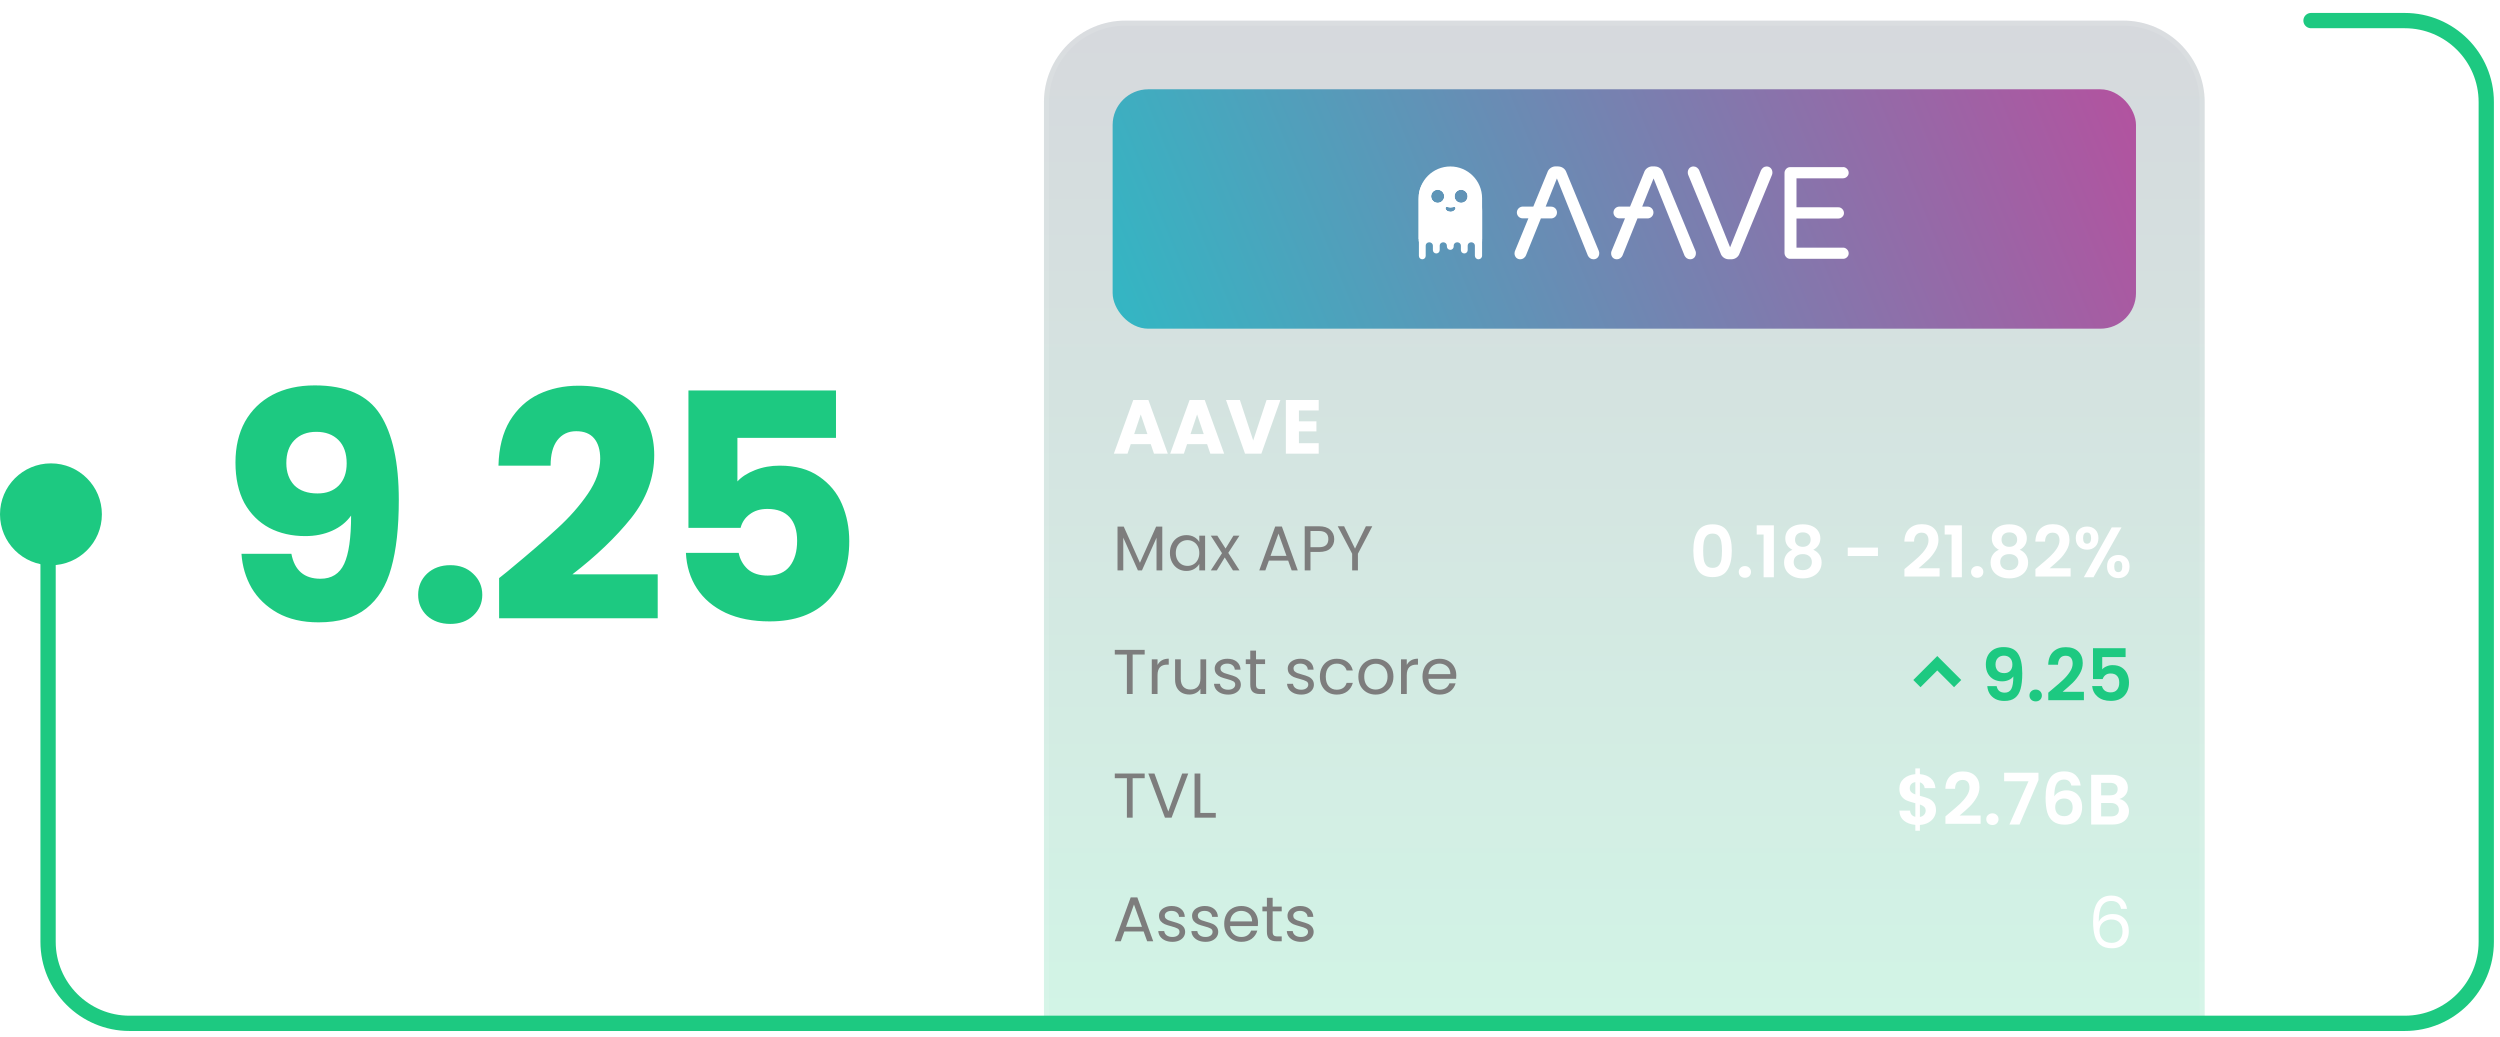 <svg width="364" height="151" viewBox="0 0 364 151" fill="none" xmlns="http://www.w3.org/2000/svg">
<g clip-path="url(#clip0_13043_16350)">
<g clip-path="url(#clip1_13043_16350)">
<path d="M152 14.867C152 8.313 157.313 3 163.867 3H309.133C315.687 3 321 8.313 321 14.867V149H152V14.867Z" fill="url(#paint0_linear_13043_16350)" fill-opacity="0.2"/>
<rect x="162" y="13" width="149" height="34.858" rx="5.192" fill="url(#paint1_linear_13043_16350)"/>
<path fill-rule="evenodd" clip-rule="evenodd" d="M215.791 28.857C215.791 26.305 213.725 24.238 211.173 24.238C208.621 24.238 206.554 26.305 206.554 28.857V34.818H215.791V28.857ZM208.364 28.581C208.364 28.047 208.792 27.619 209.325 27.619C209.859 27.619 210.287 28.047 210.287 28.581C210.287 29.114 209.859 29.543 209.325 29.543C208.792 29.543 208.364 29.114 208.364 28.581ZM211.773 28.581C211.773 28.047 212.201 27.619 212.735 27.619C213.268 27.619 213.696 28.047 213.696 28.581C213.696 29.114 213.268 29.543 212.735 29.543C212.201 29.543 211.773 29.114 211.773 28.581ZM211.944 30.304C211.944 30.533 211.63 30.847 211.201 30.847C210.773 30.847 210.535 30.628 210.468 30.409C210.439 30.333 210.43 30.123 210.62 30.123C210.709 30.123 210.788 30.138 210.872 30.154C210.967 30.171 211.069 30.19 211.201 30.19C211.331 30.19 211.448 30.171 211.55 30.154C211.65 30.137 211.735 30.123 211.801 30.133C211.887 30.142 211.944 30.219 211.944 30.304Z" fill="white"/>
<path fill-rule="evenodd" clip-rule="evenodd" d="M215.791 30.457C215.791 26.448 213.725 24.858 211.173 24.858C208.62 24.858 206.554 26.334 206.554 28.772V35.161H215.791V30.457ZM208.363 28.581C208.363 28.048 208.792 27.619 209.325 27.619C209.858 27.619 210.287 28.048 210.287 28.581C210.287 29.114 209.858 29.543 209.325 29.543C208.792 29.543 208.363 29.114 208.363 28.581ZM211.773 28.581C211.773 28.048 212.201 27.619 212.734 27.619C213.268 27.619 213.696 28.048 213.696 28.581C213.696 29.114 213.268 29.543 212.734 29.543C212.201 29.543 211.773 29.114 211.773 28.581ZM211.944 30.305C211.944 30.533 211.63 30.848 211.201 30.848C210.772 30.848 210.534 30.629 210.468 30.41C210.439 30.333 210.43 30.124 210.62 30.124C210.709 30.124 210.788 30.138 210.871 30.154C210.967 30.172 211.069 30.191 211.201 30.191C211.331 30.191 211.448 30.171 211.55 30.154C211.65 30.138 211.735 30.124 211.801 30.133C211.887 30.143 211.944 30.219 211.944 30.305Z" fill="white"/>
<path fill-rule="evenodd" clip-rule="evenodd" d="M215.791 30.705C215.791 26.838 213.724 25.305 211.172 25.305C208.62 25.305 206.553 26.734 206.592 29.086V37.256C206.592 37.533 206.811 37.752 207.087 37.752C207.363 37.752 207.582 37.533 207.582 37.256V35.761V35.752C207.582 35.485 207.82 35.276 208.106 35.276H208.115C208.401 35.285 208.629 35.495 208.629 35.761V36.409C208.629 36.685 208.849 36.904 209.125 36.904C209.401 36.904 209.62 36.685 209.62 36.409V35.752C209.62 35.485 209.858 35.276 210.144 35.276H210.153C210.439 35.285 210.667 35.495 210.667 35.761V35.885C210.667 36.161 210.886 36.38 211.163 36.38C211.439 36.38 211.658 36.161 211.658 35.885V35.752C211.658 35.485 211.896 35.276 212.182 35.276H212.191C212.477 35.285 212.705 35.495 212.705 35.761V36.409C212.705 36.685 212.924 36.904 213.2 36.904C213.477 36.904 213.696 36.685 213.696 36.409V35.752C213.696 35.485 213.934 35.276 214.219 35.276H214.229C214.515 35.285 214.743 35.495 214.743 35.761V37.228C214.743 37.514 214.972 37.752 215.267 37.752C215.553 37.752 215.791 37.523 215.791 37.228V30.705ZM208.363 28.581C208.363 28.048 208.791 27.619 209.325 27.619C209.858 27.619 210.286 28.048 210.286 28.581C210.286 29.114 209.858 29.543 209.325 29.543C208.791 29.543 208.363 29.114 208.363 28.581ZM211.772 28.581C211.772 28.048 212.201 27.619 212.734 27.619C213.267 27.619 213.696 28.048 213.696 28.581C213.696 29.114 213.267 29.543 212.734 29.543C212.201 29.543 211.772 29.114 211.772 28.581ZM211.943 30.305C211.943 30.533 211.629 30.848 211.2 30.848C210.772 30.848 210.534 30.628 210.467 30.41C210.439 30.333 210.429 30.124 210.62 30.124C210.709 30.124 210.787 30.138 210.871 30.154C210.966 30.172 211.069 30.191 211.2 30.191C211.33 30.191 211.448 30.171 211.549 30.154C211.649 30.138 211.734 30.124 211.8 30.133C211.886 30.143 211.943 30.219 211.943 30.305Z" fill="white"/>
<path opacity="0.256" fill-rule="evenodd" clip-rule="evenodd" d="M207.048 29.923C207.181 29.923 207.296 30.037 207.296 30.171V31.285C207.296 31.418 207.181 31.532 207.048 31.532C206.915 31.532 206.801 31.418 206.801 31.285V30.171C206.801 30.037 206.905 29.923 207.048 29.923Z" fill="white"/>
<path opacity="0.256" fill-rule="evenodd" clip-rule="evenodd" d="M215.477 31.534C215.61 31.534 215.724 31.648 215.724 31.781V33.867C215.724 34 215.61 34.114 215.477 34.114C215.343 34.114 215.229 34 215.229 33.867V31.781C215.229 31.648 215.343 31.534 215.477 31.534Z" fill="white"/>
<path opacity="0.256" fill-rule="evenodd" clip-rule="evenodd" d="M215.477 30.457C215.61 30.457 215.724 30.571 215.724 30.704V30.933C215.724 31.066 215.61 31.18 215.477 31.18C215.343 31.18 215.229 31.066 215.229 30.933V30.704C215.229 30.561 215.343 30.457 215.477 30.457Z" fill="white"/>
<path fill-rule="evenodd" clip-rule="evenodd" d="M240.979 24.238C241.493 24.248 241.941 24.572 242.122 25.038L242.15 25.115L246.864 36.542C246.902 36.628 246.921 36.714 246.921 36.799V36.866C246.931 37.094 246.855 37.323 246.693 37.504C246.531 37.675 246.302 37.761 246.064 37.752C245.893 37.752 245.722 37.694 245.579 37.59C245.455 37.494 245.36 37.38 245.283 37.247L245.245 37.161L240.76 25.981L239.103 30.086H239.903C240.341 30.086 240.703 30.428 240.741 30.866V30.933V30.952C240.741 31.39 240.398 31.752 239.97 31.8H239.903H238.417L236.256 37.161C236.189 37.333 236.065 37.475 235.922 37.59C235.78 37.694 235.608 37.752 235.437 37.752C235.199 37.761 234.97 37.675 234.808 37.504C234.656 37.333 234.57 37.104 234.58 36.866C234.58 36.78 234.589 36.704 234.618 36.618L234.646 36.542L236.599 31.79H235.761C235.323 31.79 234.961 31.447 234.923 31.009V30.933C234.923 30.495 235.265 30.133 235.694 30.086H235.761H237.332L239.379 25.105C239.532 24.619 239.97 24.277 240.474 24.229H240.56H240.979V24.238ZM226.895 24.238C227.409 24.248 227.866 24.562 228.047 25.038L228.076 25.115L232.789 36.542C232.818 36.618 232.837 36.704 232.847 36.78V36.942C232.837 37.152 232.761 37.342 232.618 37.504C232.456 37.675 232.228 37.761 231.989 37.752C231.818 37.752 231.647 37.694 231.504 37.59C231.38 37.494 231.285 37.38 231.209 37.247L231.171 37.161L226.685 25.981L225.047 30.086H225.847C226.295 30.086 226.657 30.428 226.695 30.866V30.933V30.952C226.695 31.4 226.352 31.762 225.914 31.8H225.847H224.352L222.19 37.161C222.124 37.333 222 37.475 221.857 37.59C221.714 37.694 221.543 37.752 221.371 37.752C221.133 37.761 220.905 37.675 220.743 37.504C220.591 37.333 220.505 37.104 220.514 36.866C220.514 36.78 220.524 36.704 220.552 36.618L220.581 36.542L222.533 31.79H221.695C221.257 31.79 220.895 31.447 220.857 31.009V30.933C220.857 30.495 221.2 30.133 221.629 30.086H221.695H223.247L225.295 25.105C225.447 24.619 225.885 24.277 226.39 24.229H226.476H226.895V24.238ZM246.598 24.238C246.769 24.238 246.94 24.296 247.083 24.4C247.226 24.515 247.35 24.657 247.417 24.829L251.902 36.009L256.387 24.829C256.463 24.657 256.578 24.515 256.72 24.4C256.863 24.296 257.035 24.238 257.206 24.238C257.435 24.229 257.663 24.315 257.825 24.486C257.987 24.657 258.063 24.886 258.063 25.124C258.063 25.238 258.044 25.343 258.006 25.448L253.292 36.875C253.13 37.39 252.654 37.742 252.111 37.752H251.692C251.15 37.742 250.673 37.39 250.512 36.875L245.798 25.448C245.76 25.343 245.741 25.238 245.741 25.124C245.731 24.886 245.817 24.667 245.969 24.486C246.141 24.315 246.369 24.22 246.598 24.238ZM268.338 24.324C268.557 24.315 268.767 24.41 268.919 24.572C269.081 24.724 269.167 24.934 269.167 25.153C269.176 25.372 269.081 25.572 268.919 25.724C268.767 25.877 268.557 25.962 268.338 25.962H261.568V30.181H267.653C267.872 30.171 268.081 30.267 268.234 30.428C268.386 30.581 268.481 30.79 268.481 31.009C268.491 31.228 268.396 31.428 268.234 31.581C268.081 31.733 267.872 31.819 267.653 31.819H261.568V36.056H268.338C268.557 36.047 268.767 36.142 268.919 36.304C269.081 36.456 269.167 36.666 269.167 36.885C269.176 37.104 269.081 37.304 268.919 37.456C268.767 37.609 268.557 37.694 268.338 37.685H260.682C260.453 37.704 260.225 37.609 260.073 37.437C259.911 37.275 259.825 37.056 259.825 36.828V25.21C259.815 24.972 259.911 24.753 260.073 24.581C260.234 24.41 260.453 24.324 260.682 24.334H268.338V24.324Z" fill="white"/>
<path d="M167.551 64.67H164.637L164.169 66.05H162.178L165.004 58.24H167.206L170.032 66.05H168.019L167.551 64.67ZM167.062 63.202L166.094 60.343L165.137 63.202H167.062ZM175.754 64.67H172.839L172.372 66.05H170.38L173.206 58.24H175.409L178.235 66.05H176.221L175.754 64.67ZM175.264 63.202L174.296 60.343L173.34 63.202H175.264ZM186.426 58.24L183.656 66.05H181.275L178.505 58.24H180.53L182.465 64.136L184.412 58.24H186.426ZM189.123 59.764V61.344H191.671V62.812H189.123V64.525H192.005V66.05H187.221V58.24H192.005V59.764H189.123Z" fill="white"/>
<path d="M169.229 76.669V83.05H168.39V78.292L166.269 83.05H165.679L163.549 78.282V83.05H162.71V76.669H163.614L165.974 81.943L168.335 76.669H169.229ZM170.339 80.505C170.339 79.988 170.443 79.537 170.652 79.149C170.861 78.756 171.147 78.451 171.51 78.236C171.878 78.021 172.287 77.914 172.736 77.914C173.179 77.914 173.563 78.009 173.889 78.2C174.214 78.39 174.457 78.63 174.617 78.919V77.997H175.465V83.05H174.617V82.109C174.451 82.404 174.202 82.65 173.87 82.847C173.544 83.037 173.163 83.132 172.727 83.132C172.278 83.132 171.872 83.022 171.51 82.801C171.147 82.579 170.861 82.269 170.652 81.869C170.443 81.47 170.339 81.015 170.339 80.505ZM174.617 80.514C174.617 80.133 174.54 79.801 174.386 79.518C174.233 79.235 174.024 79.02 173.759 78.873C173.501 78.719 173.215 78.642 172.902 78.642C172.588 78.642 172.303 78.716 172.044 78.863C171.786 79.011 171.58 79.226 171.427 79.509C171.273 79.792 171.196 80.124 171.196 80.505C171.196 80.892 171.273 81.23 171.427 81.519C171.58 81.802 171.786 82.02 172.044 82.174C172.303 82.321 172.588 82.395 172.902 82.395C173.215 82.395 173.501 82.321 173.759 82.174C174.024 82.02 174.233 81.802 174.386 81.519C174.54 81.23 174.617 80.895 174.617 80.514ZM179.52 83.05L178.322 81.168L177.169 83.05H176.293L177.925 80.541L176.293 77.997H177.243L178.442 79.868L179.585 77.997H180.461L178.838 80.495L180.47 83.05H179.52ZM187.553 81.62H184.75L184.233 83.05H183.348L185.672 76.66H186.64L188.954 83.05H188.069L187.553 81.62ZM187.313 80.938L186.151 77.692L184.989 80.938H187.313ZM194.264 78.504C194.264 79.038 194.079 79.484 193.711 79.841C193.348 80.191 192.792 80.366 192.042 80.366H190.806V83.05H189.967V76.623H192.042C192.767 76.623 193.317 76.798 193.692 77.148C194.073 77.499 194.264 77.951 194.264 78.504ZM192.042 79.675C192.509 79.675 192.853 79.573 193.074 79.371C193.296 79.168 193.406 78.879 193.406 78.504C193.406 77.711 192.951 77.314 192.042 77.314H190.806V79.675H192.042ZM199.806 76.623L197.713 80.624V83.05H196.874V80.624L194.772 76.623H195.703L197.289 79.878L198.875 76.623H199.806Z" fill="#7D7D7D"/>
<path d="M246.55 80.17C246.55 78.974 246.764 78.037 247.193 77.359C247.629 76.681 248.348 76.342 249.351 76.342C250.353 76.342 251.069 76.681 251.498 77.359C251.934 78.037 252.151 78.974 252.151 80.17C252.151 81.373 251.934 82.317 251.498 83.002C251.069 83.686 250.353 84.029 249.351 84.029C248.348 84.029 247.629 83.686 247.193 83.002C246.764 82.317 246.55 81.373 246.55 80.17ZM250.72 80.17C250.72 79.658 250.685 79.229 250.616 78.884C250.554 78.531 250.422 78.244 250.222 78.023C250.028 77.801 249.738 77.691 249.351 77.691C248.963 77.691 248.669 77.801 248.469 78.023C248.275 78.244 248.144 78.531 248.075 78.884C248.012 79.229 247.981 79.658 247.981 80.17C247.981 80.695 248.012 81.138 248.075 81.498C248.137 81.85 248.268 82.137 248.469 82.359C248.669 82.573 248.963 82.68 249.351 82.68C249.738 82.68 250.032 82.573 250.232 82.359C250.433 82.137 250.564 81.85 250.627 81.498C250.689 81.138 250.72 80.695 250.72 80.17ZM254.065 84.122C253.802 84.122 253.584 84.043 253.412 83.884C253.246 83.718 253.163 83.514 253.163 83.272C253.163 83.029 253.246 82.829 253.412 82.67C253.584 82.504 253.802 82.421 254.065 82.421C254.321 82.421 254.532 82.504 254.698 82.67C254.864 82.829 254.947 83.029 254.947 83.272C254.947 83.514 254.864 83.718 254.698 83.884C254.532 84.043 254.321 84.122 254.065 84.122ZM255.774 77.826V76.487H258.274V84.05H256.78V77.826H255.774ZM260.974 80.046C260.283 79.686 259.937 79.129 259.937 78.375C259.937 78.002 260.031 77.663 260.217 77.359C260.411 77.048 260.698 76.802 261.078 76.622C261.465 76.436 261.936 76.342 262.489 76.342C263.042 76.342 263.509 76.436 263.889 76.622C264.277 76.802 264.564 77.048 264.75 77.359C264.944 77.663 265.041 78.002 265.041 78.375C265.041 78.756 264.947 79.091 264.761 79.382C264.574 79.665 264.325 79.886 264.014 80.046C264.394 80.211 264.692 80.454 264.906 80.772C265.12 81.09 265.228 81.467 265.228 81.902C265.228 82.373 265.107 82.784 264.864 83.137C264.629 83.483 264.304 83.749 263.889 83.936C263.474 84.122 263.008 84.216 262.489 84.216C261.97 84.216 261.504 84.122 261.089 83.936C260.681 83.749 260.356 83.483 260.113 83.137C259.878 82.784 259.761 82.373 259.761 81.902C259.761 81.467 259.868 81.09 260.082 80.772C260.297 80.447 260.594 80.204 260.974 80.046ZM263.63 78.583C263.63 78.244 263.526 77.981 263.319 77.794C263.118 77.608 262.842 77.514 262.489 77.514C262.143 77.514 261.867 77.608 261.659 77.794C261.459 77.981 261.358 78.247 261.358 78.593C261.358 78.904 261.462 79.153 261.669 79.34C261.884 79.527 262.157 79.62 262.489 79.62C262.821 79.62 263.094 79.527 263.308 79.34C263.523 79.146 263.63 78.894 263.63 78.583ZM262.489 80.678C262.095 80.678 261.773 80.778 261.524 80.979C261.282 81.18 261.161 81.467 261.161 81.84C261.161 82.186 261.279 82.469 261.514 82.691C261.756 82.905 262.081 83.012 262.489 83.012C262.897 83.012 263.219 82.902 263.454 82.68C263.689 82.459 263.806 82.179 263.806 81.84C263.806 81.474 263.685 81.19 263.443 80.989C263.201 80.782 262.883 80.678 262.489 80.678ZM273.431 79.734V80.958H269.033V79.734H273.431ZM277.822 82.411C278.486 81.857 279.015 81.397 279.409 81.031C279.804 80.657 280.132 80.27 280.395 79.869C280.658 79.468 280.789 79.074 280.789 78.686C280.789 78.334 280.706 78.057 280.54 77.857C280.374 77.656 280.118 77.556 279.772 77.556C279.427 77.556 279.16 77.673 278.974 77.909C278.787 78.137 278.69 78.451 278.683 78.853H277.273C277.3 78.023 277.546 77.393 278.009 76.965C278.479 76.536 279.074 76.321 279.793 76.321C280.582 76.321 281.187 76.532 281.609 76.954C282.03 77.369 282.241 77.919 282.241 78.604C282.241 79.143 282.096 79.658 281.806 80.149C281.515 80.64 281.183 81.069 280.81 81.436C280.436 81.795 279.949 82.231 279.347 82.743H282.407V83.946H277.283V82.867L277.822 82.411ZM283.146 77.826V76.487H285.646V84.05H284.152V77.826H283.146ZM287.89 84.122C287.627 84.122 287.409 84.043 287.236 83.884C287.07 83.718 286.987 83.514 286.987 83.272C286.987 83.029 287.07 82.829 287.236 82.67C287.409 82.504 287.627 82.421 287.89 82.421C288.146 82.421 288.357 82.504 288.523 82.67C288.689 82.829 288.772 83.029 288.772 83.272C288.772 83.514 288.689 83.718 288.523 83.884C288.357 84.043 288.146 84.122 287.89 84.122ZM291.041 80.046C290.349 79.686 290.004 79.129 290.004 78.375C290.004 78.002 290.097 77.663 290.284 77.359C290.477 77.048 290.764 76.802 291.145 76.622C291.532 76.436 292.002 76.342 292.555 76.342C293.109 76.342 293.575 76.436 293.956 76.622C294.343 76.802 294.63 77.048 294.817 77.359C295.01 77.663 295.107 78.002 295.107 78.375C295.107 78.756 295.014 79.091 294.827 79.382C294.64 79.665 294.392 79.886 294.08 80.046C294.461 80.211 294.758 80.454 294.972 80.772C295.187 81.09 295.294 81.467 295.294 81.902C295.294 82.373 295.173 82.784 294.931 83.137C294.696 83.483 294.371 83.749 293.956 83.936C293.541 84.122 293.074 84.216 292.555 84.216C292.037 84.216 291.57 84.122 291.155 83.936C290.747 83.749 290.422 83.483 290.18 83.137C289.945 82.784 289.827 82.373 289.827 81.902C289.827 81.467 289.934 81.09 290.149 80.772C290.363 80.447 290.661 80.204 291.041 80.046ZM293.697 78.583C293.697 78.244 293.593 77.981 293.385 77.794C293.185 77.608 292.908 77.514 292.555 77.514C292.21 77.514 291.933 77.608 291.726 77.794C291.525 77.981 291.425 78.247 291.425 78.593C291.425 78.904 291.528 79.153 291.736 79.34C291.95 79.527 292.223 79.62 292.555 79.62C292.887 79.62 293.161 79.527 293.375 79.34C293.589 79.146 293.697 78.894 293.697 78.583ZM292.555 80.678C292.161 80.678 291.84 80.778 291.591 80.979C291.349 81.18 291.228 81.467 291.228 81.84C291.228 82.186 291.345 82.469 291.58 82.691C291.822 82.905 292.147 83.012 292.555 83.012C292.963 83.012 293.285 82.902 293.52 82.68C293.755 82.459 293.873 82.179 293.873 81.84C293.873 81.474 293.752 81.19 293.51 80.989C293.268 80.782 292.95 80.678 292.555 80.678ZM296.897 82.411C297.561 81.857 298.09 81.397 298.485 81.031C298.879 80.657 299.207 80.27 299.47 79.869C299.733 79.468 299.864 79.074 299.864 78.686C299.864 78.334 299.781 78.057 299.615 77.857C299.449 77.656 299.193 77.556 298.848 77.556C298.502 77.556 298.236 77.673 298.049 77.909C297.862 78.137 297.765 78.451 297.758 78.853H296.348C296.375 78.023 296.621 77.393 297.084 76.965C297.554 76.536 298.149 76.321 298.868 76.321C299.657 76.321 300.262 76.532 300.684 76.954C301.106 77.369 301.317 77.919 301.317 78.604C301.317 79.143 301.171 79.658 300.881 80.149C300.59 80.64 300.258 81.069 299.885 81.436C299.512 81.795 299.024 82.231 298.422 82.743H301.483V83.946H296.358V82.867L296.897 82.411ZM302.232 78.344C302.232 77.819 302.384 77.407 302.688 77.11C302.999 76.812 303.397 76.664 303.881 76.664C304.365 76.664 304.759 76.812 305.064 77.11C305.375 77.407 305.53 77.819 305.53 78.344C305.53 78.877 305.375 79.292 305.064 79.589C304.759 79.886 304.365 80.035 303.881 80.035C303.397 80.035 302.999 79.886 302.688 79.589C302.384 79.292 302.232 78.877 302.232 78.344ZM308.891 76.788L304.815 84.05H303.404L307.47 76.788H308.891ZM303.871 77.535C303.49 77.535 303.3 77.805 303.3 78.344C303.3 78.891 303.49 79.164 303.871 79.164C304.057 79.164 304.203 79.098 304.306 78.967C304.41 78.828 304.462 78.621 304.462 78.344C304.462 77.805 304.265 77.535 303.871 77.535ZM306.786 82.483C306.786 81.951 306.938 81.539 307.242 81.249C307.553 80.951 307.951 80.803 308.435 80.803C308.919 80.803 309.31 80.951 309.607 81.249C309.911 81.539 310.064 81.951 310.064 82.483C310.064 83.016 309.911 83.431 309.607 83.728C309.31 84.025 308.919 84.174 308.435 84.174C307.944 84.174 307.546 84.025 307.242 83.728C306.938 83.431 306.786 83.016 306.786 82.483ZM308.425 81.674C308.03 81.674 307.833 81.944 307.833 82.483C307.833 83.029 308.03 83.303 308.425 83.303C308.812 83.303 309.005 83.029 309.005 82.483C309.005 81.944 308.812 81.674 308.425 81.674Z" fill="white"/>
<path d="M166.666 94.623V95.305H164.914V101.05H164.075V95.305H162.314V94.623H166.666ZM168.538 96.817C168.685 96.528 168.894 96.304 169.165 96.144C169.441 95.984 169.776 95.904 170.17 95.904V96.771H169.948C169.008 96.771 168.538 97.281 168.538 98.302V101.05H167.699V95.997H168.538V96.817ZM175.62 95.997V101.05H174.781V100.303C174.621 100.561 174.396 100.764 174.107 100.911C173.825 101.053 173.511 101.123 173.167 101.123C172.773 101.123 172.42 101.043 172.107 100.884C171.793 100.718 171.544 100.472 171.36 100.146C171.181 99.82 171.092 99.424 171.092 98.957V95.997H171.922V98.846C171.922 99.344 172.048 99.728 172.3 99.998C172.552 100.263 172.896 100.395 173.333 100.395C173.782 100.395 174.135 100.257 174.393 99.98C174.651 99.703 174.781 99.301 174.781 98.772V95.997H175.62ZM178.825 101.133C178.438 101.133 178.091 101.068 177.783 100.939C177.476 100.804 177.233 100.619 177.055 100.386C176.877 100.146 176.778 99.872 176.76 99.565H177.626C177.651 99.817 177.768 100.023 177.977 100.183C178.192 100.343 178.472 100.423 178.816 100.423C179.136 100.423 179.388 100.352 179.572 100.21C179.756 100.069 179.849 99.891 179.849 99.676C179.849 99.454 179.75 99.291 179.554 99.187C179.357 99.076 179.053 98.969 178.641 98.864C178.266 98.766 177.958 98.668 177.719 98.569C177.485 98.465 177.282 98.314 177.11 98.117C176.944 97.915 176.861 97.65 176.861 97.324C176.861 97.066 176.938 96.829 177.092 96.614C177.245 96.399 177.464 96.23 177.746 96.107C178.029 95.978 178.352 95.914 178.715 95.914C179.274 95.914 179.726 96.055 180.07 96.338C180.414 96.621 180.599 97.008 180.623 97.5H179.784C179.766 97.235 179.658 97.023 179.461 96.863C179.271 96.704 179.013 96.624 178.687 96.624C178.386 96.624 178.146 96.688 177.968 96.817C177.789 96.946 177.7 97.115 177.7 97.324C177.7 97.49 177.753 97.629 177.857 97.739C177.968 97.844 178.103 97.93 178.263 97.998C178.429 98.059 178.656 98.13 178.945 98.21C179.308 98.308 179.603 98.406 179.83 98.505C180.058 98.597 180.251 98.738 180.411 98.929C180.577 99.119 180.663 99.368 180.669 99.676C180.669 99.952 180.592 100.201 180.439 100.423C180.285 100.644 180.067 100.819 179.784 100.948C179.508 101.071 179.188 101.133 178.825 101.133ZM182.877 96.688V99.666C182.877 99.912 182.93 100.088 183.034 100.192C183.139 100.29 183.32 100.34 183.578 100.34H184.196V101.05H183.44C182.973 101.05 182.622 100.942 182.389 100.727C182.155 100.512 182.038 100.158 182.038 99.666V96.688H181.384V95.997H182.038V94.724H182.877V95.997H184.196V96.688H182.877ZM189.46 101.133C189.072 101.133 188.725 101.068 188.418 100.939C188.11 100.804 187.868 100.619 187.689 100.386C187.511 100.146 187.413 99.872 187.394 99.565H188.261C188.286 99.817 188.402 100.023 188.611 100.183C188.826 100.343 189.106 100.423 189.45 100.423C189.77 100.423 190.022 100.352 190.207 100.21C190.391 100.069 190.483 99.891 190.483 99.676C190.483 99.454 190.385 99.291 190.188 99.187C189.991 99.076 189.687 98.969 189.275 98.864C188.9 98.766 188.593 98.668 188.353 98.569C188.12 98.465 187.917 98.314 187.745 98.117C187.579 97.915 187.496 97.65 187.496 97.324C187.496 97.066 187.572 96.829 187.726 96.614C187.88 96.399 188.098 96.23 188.381 96.107C188.664 95.978 188.986 95.914 189.349 95.914C189.908 95.914 190.36 96.055 190.704 96.338C191.049 96.621 191.233 97.008 191.258 97.5H190.419C190.4 97.235 190.293 97.023 190.096 96.863C189.905 96.704 189.647 96.624 189.321 96.624C189.02 96.624 188.78 96.688 188.602 96.817C188.424 96.946 188.335 97.115 188.335 97.324C188.335 97.49 188.387 97.629 188.491 97.739C188.602 97.844 188.737 97.93 188.897 97.998C189.063 98.059 189.291 98.13 189.58 98.21C189.942 98.308 190.237 98.406 190.465 98.505C190.692 98.597 190.886 98.738 191.046 98.929C191.212 99.119 191.298 99.368 191.304 99.676C191.304 99.952 191.227 100.201 191.073 100.423C190.92 100.644 190.701 100.819 190.419 100.948C190.142 101.071 189.822 101.133 189.46 101.133ZM192.175 98.514C192.175 97.991 192.279 97.537 192.488 97.149C192.697 96.756 192.986 96.451 193.355 96.236C193.73 96.021 194.157 95.914 194.637 95.914C195.258 95.914 195.768 96.064 196.167 96.365C196.573 96.667 196.84 97.085 196.97 97.619H196.066C195.98 97.312 195.811 97.069 195.559 96.891C195.313 96.713 195.006 96.624 194.637 96.624C194.157 96.624 193.77 96.79 193.475 97.121C193.18 97.447 193.032 97.911 193.032 98.514C193.032 99.122 193.18 99.593 193.475 99.925C193.77 100.257 194.157 100.423 194.637 100.423C195.006 100.423 195.313 100.336 195.559 100.164C195.805 99.992 195.974 99.746 196.066 99.427H196.97C196.834 99.943 196.564 100.358 196.158 100.672C195.752 100.979 195.245 101.133 194.637 101.133C194.157 101.133 193.73 101.025 193.355 100.81C192.986 100.595 192.697 100.29 192.488 99.897C192.279 99.504 192.175 99.043 192.175 98.514ZM200.293 101.133C199.82 101.133 199.389 101.025 199.002 100.81C198.621 100.595 198.32 100.29 198.098 99.897C197.883 99.497 197.776 99.036 197.776 98.514C197.776 97.998 197.886 97.543 198.108 97.149C198.335 96.75 198.642 96.445 199.03 96.236C199.417 96.021 199.85 95.914 200.33 95.914C200.809 95.914 201.243 96.021 201.63 96.236C202.017 96.445 202.322 96.746 202.543 97.14C202.77 97.533 202.884 97.991 202.884 98.514C202.884 99.036 202.767 99.497 202.534 99.897C202.306 100.29 201.996 100.595 201.602 100.81C201.209 101.025 200.772 101.133 200.293 101.133ZM200.293 100.395C200.594 100.395 200.877 100.324 201.141 100.183C201.406 100.041 201.618 99.829 201.777 99.547C201.943 99.264 202.026 98.92 202.026 98.514C202.026 98.108 201.947 97.764 201.787 97.481C201.627 97.198 201.418 96.989 201.16 96.854C200.902 96.713 200.622 96.642 200.321 96.642C200.013 96.642 199.73 96.713 199.472 96.854C199.22 96.989 199.017 97.198 198.864 97.481C198.71 97.764 198.633 98.108 198.633 98.514C198.633 98.926 198.707 99.273 198.855 99.556C199.008 99.839 199.211 100.051 199.463 100.192C199.715 100.327 199.992 100.395 200.293 100.395ZM204.826 96.817C204.974 96.528 205.183 96.304 205.453 96.144C205.73 95.984 206.065 95.904 206.458 95.904V96.771H206.237C205.297 96.771 204.826 97.281 204.826 98.302V101.05H203.987V95.997H204.826V96.817ZM212.037 98.329C212.037 98.489 212.028 98.658 212.01 98.837H207.971C208.002 99.335 208.171 99.725 208.478 100.008C208.792 100.284 209.17 100.423 209.612 100.423C209.975 100.423 210.276 100.34 210.516 100.174C210.762 100.001 210.934 99.774 211.032 99.491H211.936C211.801 99.977 211.53 100.373 211.124 100.681C210.719 100.982 210.215 101.133 209.612 101.133C209.133 101.133 208.703 101.025 208.321 100.81C207.946 100.595 207.651 100.29 207.436 99.897C207.221 99.497 207.113 99.036 207.113 98.514C207.113 97.991 207.218 97.533 207.427 97.14C207.636 96.746 207.928 96.445 208.303 96.236C208.684 96.021 209.121 95.914 209.612 95.914C210.092 95.914 210.516 96.018 210.885 96.227C211.254 96.436 211.536 96.725 211.733 97.094C211.936 97.457 212.037 97.868 212.037 98.329ZM211.171 98.154C211.171 97.835 211.1 97.561 210.959 97.334C210.817 97.1 210.624 96.925 210.378 96.808C210.138 96.685 209.87 96.624 209.575 96.624C209.151 96.624 208.789 96.759 208.487 97.029C208.192 97.3 208.023 97.675 207.98 98.154H211.171Z" fill="#7D7D7D"/>
<path d="M279.1 99.533L282.067 96.566L285.033 99.533" stroke="#1DC981" stroke-width="1.483"/>
<path d="M290.714 99.897C290.77 100.205 290.896 100.443 291.092 100.611C291.295 100.772 291.565 100.853 291.901 100.853C292.335 100.853 292.65 100.674 292.846 100.317C293.042 99.953 293.14 99.344 293.14 98.49C292.979 98.714 292.751 98.889 292.457 99.015C292.17 99.141 291.859 99.204 291.523 99.204C291.075 99.204 290.669 99.113 290.305 98.931C289.948 98.742 289.664 98.466 289.454 98.102C289.244 97.731 289.139 97.283 289.139 96.758C289.139 95.981 289.37 95.365 289.832 94.91C290.294 94.448 290.924 94.217 291.722 94.217C292.716 94.217 293.416 94.535 293.822 95.172C294.235 95.809 294.442 96.768 294.442 98.049C294.442 98.959 294.361 99.705 294.2 100.286C294.046 100.867 293.777 101.308 293.392 101.609C293.014 101.91 292.496 102.06 291.838 102.06C291.32 102.06 290.879 101.962 290.515 101.766C290.151 101.563 289.871 101.301 289.675 100.979C289.486 100.65 289.377 100.289 289.349 99.897H290.714ZM291.827 98.007C292.191 98.007 292.478 97.895 292.688 97.671C292.898 97.447 293.003 97.146 293.003 96.768C293.003 96.355 292.891 96.037 292.667 95.813C292.45 95.582 292.153 95.466 291.775 95.466C291.397 95.466 291.096 95.585 290.872 95.823C290.655 96.054 290.546 96.362 290.546 96.747C290.546 97.118 290.651 97.423 290.861 97.661C291.078 97.892 291.4 98.007 291.827 98.007ZM296.405 102.123C296.139 102.123 295.918 102.043 295.743 101.882C295.575 101.714 295.491 101.507 295.491 101.262C295.491 101.017 295.575 100.814 295.743 100.653C295.918 100.485 296.139 100.401 296.405 100.401C296.664 100.401 296.877 100.485 297.045 100.653C297.213 100.814 297.297 101.017 297.297 101.262C297.297 101.507 297.213 101.714 297.045 101.882C296.877 102.043 296.664 102.123 296.405 102.123ZM298.775 100.391C299.447 99.831 299.983 99.365 300.382 98.994C300.781 98.616 301.113 98.224 301.379 97.818C301.645 97.412 301.778 97.013 301.778 96.621C301.778 96.264 301.694 95.984 301.526 95.781C301.358 95.578 301.099 95.477 300.749 95.477C300.399 95.477 300.13 95.596 299.941 95.834C299.752 96.065 299.654 96.383 299.647 96.789H298.219C298.247 95.949 298.495 95.312 298.964 94.878C299.44 94.444 300.042 94.227 300.77 94.227C301.568 94.227 302.181 94.441 302.608 94.868C303.035 95.288 303.248 95.844 303.248 96.537C303.248 97.083 303.101 97.605 302.807 98.102C302.513 98.599 302.177 99.033 301.799 99.404C301.421 99.768 300.928 100.209 300.319 100.727H303.416V101.945H298.229V100.853L298.775 100.391ZM309.487 95.666H306.085V97.461C306.232 97.279 306.442 97.132 306.715 97.02C306.988 96.901 307.279 96.842 307.587 96.842C308.147 96.842 308.605 96.964 308.962 97.209C309.319 97.454 309.578 97.769 309.739 98.154C309.9 98.532 309.981 98.938 309.981 99.372C309.981 100.177 309.75 100.825 309.288 101.315C308.833 101.805 308.182 102.05 307.335 102.05C306.537 102.05 305.9 101.85 305.424 101.451C304.948 101.052 304.678 100.531 304.615 99.887H306.043C306.106 100.167 306.246 100.391 306.463 100.559C306.687 100.727 306.971 100.811 307.314 100.811C307.727 100.811 308.038 100.681 308.248 100.422C308.458 100.163 308.563 99.82 308.563 99.393C308.563 98.959 308.455 98.63 308.238 98.406C308.028 98.175 307.716 98.06 307.303 98.06C307.009 98.06 306.764 98.133 306.568 98.28C306.372 98.427 306.232 98.623 306.148 98.868H304.741V94.374H309.487V95.666Z" fill="#1DC981"/>
<path d="M166.666 112.623V113.305H164.914V119.05H164.075V113.305H162.314V112.623H166.666ZM173.01 112.623L170.585 119.05H169.616L167.191 112.623H168.086L170.105 118.164L172.125 112.623H173.01ZM174.769 118.367H177.019V119.05H173.93V112.623H174.769V118.367Z" fill="#7D7D7D"/>
<path d="M281.882 117.965C281.882 118.324 281.788 118.663 281.602 118.981C281.422 119.292 281.152 119.552 280.792 119.759C280.44 119.96 280.021 120.077 279.537 120.112V120.952H278.873V120.101C278.182 120.039 277.625 119.832 277.203 119.479C276.781 119.119 276.564 118.635 276.55 118.027H278.106C278.147 118.525 278.403 118.826 278.873 118.929V116.948C278.375 116.823 277.974 116.699 277.67 116.574C277.366 116.45 277.103 116.249 276.882 115.973C276.66 115.696 276.55 115.319 276.55 114.842C276.55 114.24 276.764 113.749 277.193 113.369C277.629 112.989 278.189 112.771 278.873 112.716V111.875H279.537V112.716C280.201 112.771 280.73 112.971 281.124 113.317C281.526 113.663 281.75 114.14 281.799 114.749H280.232C280.212 114.548 280.139 114.375 280.014 114.23C279.897 114.078 279.738 113.971 279.537 113.909V115.869C280.056 116.001 280.464 116.128 280.761 116.253C281.066 116.37 281.328 116.568 281.55 116.844C281.771 117.114 281.882 117.487 281.882 117.965ZM278.064 114.77C278.064 114.998 278.133 115.184 278.272 115.33C278.41 115.468 278.611 115.582 278.873 115.672V113.877C278.624 113.912 278.427 114.005 278.282 114.158C278.137 114.31 278.064 114.514 278.064 114.77ZM279.537 118.95C279.8 118.902 280.004 118.794 280.149 118.628C280.301 118.462 280.378 118.262 280.378 118.027C280.378 117.799 280.305 117.615 280.16 117.477C280.014 117.339 279.807 117.225 279.537 117.135V118.95ZM283.793 118.411C284.457 117.857 284.986 117.397 285.381 117.031C285.775 116.657 286.103 116.27 286.366 115.869C286.629 115.468 286.76 115.074 286.76 114.687C286.76 114.334 286.677 114.057 286.511 113.857C286.345 113.656 286.089 113.556 285.744 113.556C285.398 113.556 285.132 113.673 284.945 113.909C284.758 114.137 284.661 114.451 284.654 114.853H283.244C283.271 114.023 283.517 113.393 283.98 112.965C284.45 112.536 285.045 112.321 285.764 112.321C286.553 112.321 287.158 112.532 287.58 112.954C288.002 113.369 288.212 113.919 288.212 114.604C288.212 115.143 288.067 115.658 287.777 116.149C287.486 116.64 287.154 117.069 286.781 117.435C286.408 117.795 285.92 118.231 285.318 118.743H288.378V119.946H283.254V118.867L283.793 118.411ZM290.103 120.122C289.84 120.122 289.622 120.043 289.449 119.884C289.283 119.718 289.2 119.514 289.2 119.272C289.2 119.03 289.283 118.829 289.449 118.67C289.622 118.504 289.84 118.421 290.103 118.421C290.359 118.421 290.57 118.504 290.735 118.67C290.901 118.829 290.984 119.03 290.984 119.272C290.984 119.514 290.901 119.718 290.735 119.884C290.57 120.043 290.359 120.122 290.103 120.122ZM296.801 113.587L294.042 120.05H292.569L295.349 113.753H291.802V112.508H296.801V113.587ZM301.592 114.375C301.523 114.085 301.402 113.867 301.229 113.722C301.063 113.577 300.821 113.504 300.503 113.504C300.026 113.504 299.673 113.698 299.445 114.085C299.224 114.465 299.11 115.088 299.103 115.952C299.269 115.675 299.511 115.461 299.829 115.309C300.147 115.15 300.493 115.07 300.866 115.07C301.316 115.07 301.713 115.167 302.059 115.361C302.405 115.554 302.675 115.838 302.868 116.211C303.062 116.578 303.159 117.021 303.159 117.539C303.159 118.03 303.058 118.469 302.858 118.857C302.664 119.237 302.377 119.534 301.997 119.749C301.617 119.963 301.164 120.07 300.638 120.07C299.919 120.07 299.352 119.911 298.937 119.593C298.529 119.275 298.242 118.832 298.076 118.265C297.917 117.691 297.837 116.986 297.837 116.149C297.837 114.884 298.055 113.929 298.491 113.286C298.926 112.636 299.615 112.311 300.555 112.311C301.281 112.311 301.845 112.508 302.246 112.902C302.647 113.297 302.879 113.788 302.941 114.375H301.592ZM300.534 116.263C300.168 116.263 299.86 116.37 299.611 116.585C299.362 116.799 299.238 117.11 299.238 117.518C299.238 117.926 299.352 118.248 299.58 118.483C299.815 118.718 300.144 118.836 300.565 118.836C300.939 118.836 301.233 118.722 301.447 118.494C301.668 118.265 301.779 117.958 301.779 117.57C301.779 117.169 301.672 116.851 301.458 116.616C301.25 116.381 300.942 116.263 300.534 116.263ZM308.58 116.336C308.988 116.412 309.324 116.616 309.587 116.948C309.849 117.28 309.981 117.66 309.981 118.089C309.981 118.476 309.884 118.819 309.69 119.116C309.504 119.406 309.23 119.635 308.871 119.801C308.511 119.967 308.086 120.05 307.595 120.05H304.473V112.809H307.46C307.951 112.809 308.373 112.889 308.726 113.048C309.085 113.207 309.355 113.428 309.535 113.711C309.721 113.995 309.815 114.317 309.815 114.676C309.815 115.098 309.701 115.451 309.472 115.734C309.251 116.018 308.954 116.218 308.58 116.336ZM305.925 115.796H307.253C307.598 115.796 307.865 115.72 308.051 115.568C308.238 115.409 308.331 115.184 308.331 114.894C308.331 114.604 308.238 114.379 308.051 114.22C307.865 114.061 307.598 113.981 307.253 113.981H305.925V115.796ZM307.387 118.867C307.74 118.867 308.013 118.784 308.207 118.618C308.407 118.452 308.508 118.217 308.508 117.913C308.508 117.601 308.404 117.359 308.197 117.187C307.989 117.007 307.709 116.917 307.356 116.917H305.925V118.867H307.387Z" fill="white"/>
<path d="M166.509 135.62H163.706L163.189 137.05H162.304L164.628 130.66H165.596L167.91 137.05H167.025L166.509 135.62ZM166.269 134.938L165.107 131.692L163.946 134.938H166.269ZM170.712 137.133C170.325 137.133 169.977 137.068 169.67 136.939C169.363 136.804 169.12 136.619 168.942 136.386C168.763 136.146 168.665 135.872 168.647 135.565H169.513C169.538 135.817 169.655 136.023 169.864 136.183C170.079 136.343 170.359 136.423 170.703 136.423C171.022 136.423 171.274 136.352 171.459 136.21C171.643 136.069 171.736 135.891 171.736 135.676C171.736 135.454 171.637 135.291 171.44 135.187C171.244 135.076 170.939 134.969 170.528 134.864C170.153 134.766 169.845 134.668 169.606 134.569C169.372 134.465 169.169 134.314 168.997 134.117C168.831 133.915 168.748 133.65 168.748 133.324C168.748 133.066 168.825 132.83 168.979 132.614C169.132 132.399 169.35 132.23 169.633 132.107C169.916 131.978 170.239 131.914 170.601 131.914C171.161 131.914 171.613 132.055 171.957 132.338C172.301 132.621 172.485 133.008 172.51 133.5H171.671C171.653 133.235 171.545 133.023 171.348 132.863C171.158 132.704 170.9 132.624 170.574 132.624C170.272 132.624 170.033 132.688 169.854 132.817C169.676 132.946 169.587 133.115 169.587 133.324C169.587 133.49 169.639 133.629 169.744 133.739C169.854 133.844 169.99 133.93 170.15 133.997C170.316 134.059 170.543 134.13 170.832 134.21C171.195 134.308 171.49 134.406 171.717 134.505C171.945 134.597 172.138 134.738 172.298 134.929C172.464 135.119 172.55 135.368 172.556 135.676C172.556 135.952 172.479 136.201 172.326 136.423C172.172 136.644 171.954 136.819 171.671 136.948C171.394 137.071 171.075 137.133 170.712 137.133ZM175.529 137.133C175.142 137.133 174.795 137.068 174.488 136.939C174.18 136.804 173.937 136.619 173.759 136.386C173.581 136.146 173.482 135.872 173.464 135.565H174.331C174.355 135.817 174.472 136.023 174.681 136.183C174.896 136.343 175.176 136.423 175.52 136.423C175.84 136.423 176.092 136.352 176.276 136.21C176.461 136.069 176.553 135.891 176.553 135.676C176.553 135.454 176.455 135.291 176.258 135.187C176.061 135.076 175.757 134.969 175.345 134.864C174.97 134.766 174.663 134.668 174.423 134.569C174.189 134.465 173.987 134.314 173.814 134.117C173.648 133.915 173.565 133.65 173.565 133.324C173.565 133.066 173.642 132.83 173.796 132.614C173.95 132.399 174.168 132.23 174.451 132.107C174.733 131.978 175.056 131.914 175.419 131.914C175.978 131.914 176.43 132.055 176.774 132.338C177.119 132.621 177.303 133.008 177.328 133.5H176.488C176.47 133.235 176.362 133.023 176.166 132.863C175.975 132.704 175.717 132.624 175.391 132.624C175.09 132.624 174.85 132.688 174.672 132.817C174.494 132.946 174.405 133.115 174.405 133.324C174.405 133.49 174.457 133.629 174.561 133.739C174.672 133.844 174.807 133.93 174.967 133.997C175.133 134.059 175.36 134.13 175.649 134.21C176.012 134.308 176.307 134.406 176.535 134.505C176.762 134.597 176.956 134.738 177.115 134.929C177.281 135.119 177.367 135.368 177.374 135.676C177.374 135.952 177.297 136.201 177.143 136.423C176.989 136.644 176.771 136.819 176.488 136.948C176.212 137.071 175.892 137.133 175.529 137.133ZM183.169 134.329C183.169 134.489 183.159 134.658 183.141 134.837H179.102C179.133 135.335 179.302 135.725 179.609 136.008C179.923 136.284 180.301 136.423 180.743 136.423C181.106 136.423 181.407 136.34 181.647 136.174C181.893 136.001 182.065 135.774 182.163 135.491H183.067C182.932 135.977 182.661 136.373 182.256 136.681C181.85 136.982 181.346 137.133 180.743 137.133C180.264 137.133 179.834 137.025 179.453 136.81C179.078 136.595 178.783 136.29 178.567 135.897C178.352 135.497 178.245 135.036 178.245 134.514C178.245 133.991 178.349 133.533 178.558 133.14C178.767 132.747 179.059 132.445 179.434 132.236C179.815 132.021 180.252 131.914 180.743 131.914C181.223 131.914 181.647 132.018 182.016 132.227C182.385 132.436 182.668 132.725 182.864 133.094C183.067 133.457 183.169 133.868 183.169 134.329ZM182.302 134.154C182.302 133.835 182.231 133.561 182.09 133.334C181.948 133.1 181.755 132.925 181.509 132.808C181.269 132.685 181.002 132.624 180.707 132.624C180.282 132.624 179.92 132.759 179.619 133.029C179.323 133.3 179.154 133.675 179.111 134.154H182.302ZM185.3 132.688V135.666C185.3 135.912 185.352 136.088 185.456 136.192C185.561 136.29 185.742 136.34 186 136.34H186.618V137.05H185.862C185.395 137.05 185.044 136.942 184.811 136.727C184.577 136.512 184.46 136.158 184.46 135.666V132.688H183.806V131.997H184.46V130.724H185.3V131.997H186.618V132.688H185.3ZM189.424 137.133C189.036 137.133 188.689 137.068 188.382 136.939C188.074 136.804 187.832 136.619 187.653 136.386C187.475 136.146 187.377 135.872 187.358 135.565H188.225C188.25 135.817 188.366 136.023 188.575 136.183C188.79 136.343 189.07 136.423 189.414 136.423C189.734 136.423 189.986 136.352 190.171 136.21C190.355 136.069 190.447 135.891 190.447 135.676C190.447 135.454 190.349 135.291 190.152 135.187C189.955 135.076 189.651 134.969 189.239 134.864C188.864 134.766 188.557 134.668 188.317 134.569C188.084 134.465 187.881 134.314 187.709 134.117C187.543 133.915 187.46 133.65 187.46 133.324C187.46 133.066 187.536 132.83 187.69 132.614C187.844 132.399 188.062 132.23 188.345 132.107C188.628 131.978 188.95 131.914 189.313 131.914C189.872 131.914 190.324 132.055 190.668 132.338C191.013 132.621 191.197 133.008 191.222 133.5H190.383C190.364 133.235 190.257 133.023 190.06 132.863C189.869 132.704 189.611 132.624 189.285 132.624C188.984 132.624 188.744 132.688 188.566 132.817C188.388 132.946 188.299 133.115 188.299 133.324C188.299 133.49 188.351 133.629 188.455 133.739C188.566 133.844 188.701 133.93 188.861 133.997C189.027 134.059 189.255 134.13 189.544 134.21C189.906 134.308 190.201 134.406 190.429 134.505C190.656 134.597 190.85 134.738 191.01 134.929C191.176 135.119 191.262 135.368 191.268 135.676C191.268 135.952 191.191 136.201 191.037 136.423C190.884 136.644 190.665 136.819 190.383 136.948C190.106 137.071 189.786 137.133 189.424 137.133Z" fill="#7D7D7D"/>
<path d="M308.824 132.334C308.671 131.566 308.198 131.182 307.402 131.182C306.787 131.182 306.327 131.421 306.023 131.898C305.719 132.368 305.57 133.146 305.577 134.232C305.736 133.873 305.999 133.592 306.365 133.392C306.739 133.184 307.153 133.081 307.61 133.081C308.322 133.081 308.889 133.302 309.311 133.745C309.74 134.187 309.954 134.799 309.954 135.581C309.954 136.051 309.861 136.473 309.674 136.846C309.494 137.22 309.218 137.517 308.844 137.738C308.478 137.96 308.032 138.07 307.506 138.07C306.794 138.07 306.237 137.911 305.836 137.593C305.435 137.275 305.155 136.836 304.996 136.276C304.837 135.716 304.757 135.024 304.757 134.201C304.757 131.663 305.642 130.394 307.413 130.394C308.091 130.394 308.623 130.577 309.01 130.944C309.398 131.31 309.626 131.774 309.695 132.334H308.824ZM307.413 133.879C307.115 133.879 306.835 133.942 306.573 134.066C306.31 134.184 306.095 134.367 305.929 134.616C305.77 134.858 305.691 135.155 305.691 135.508C305.691 136.034 305.843 136.462 306.147 136.794C306.452 137.119 306.887 137.282 307.454 137.282C307.938 137.282 308.322 137.133 308.606 136.836C308.896 136.532 309.041 136.124 309.041 135.612C309.041 135.072 308.903 134.651 308.627 134.346C308.35 134.035 307.945 133.879 307.413 133.879Z" fill="white"/>
<path d="M167.077 154.44H163.921L163.339 156.05H162.343L164.959 148.854H166.049L168.656 156.05H167.659L167.077 154.44ZM166.807 153.672L165.499 150.017L164.191 153.672H166.807ZM171.81 156.143C171.374 156.143 170.983 156.07 170.637 155.925C170.291 155.773 170.018 155.565 169.817 155.302C169.616 155.032 169.505 154.724 169.485 154.378H170.461C170.488 154.662 170.62 154.894 170.855 155.074C171.097 155.254 171.412 155.344 171.8 155.344C172.16 155.344 172.444 155.264 172.651 155.105C172.859 154.945 172.963 154.745 172.963 154.502C172.963 154.253 172.852 154.07 172.631 153.952C172.409 153.828 172.066 153.706 171.603 153.589C171.18 153.478 170.834 153.367 170.564 153.256C170.301 153.139 170.073 152.969 169.879 152.748C169.692 152.519 169.599 152.222 169.599 151.855C169.599 151.564 169.685 151.298 169.858 151.055C170.031 150.813 170.277 150.623 170.596 150.484C170.914 150.339 171.277 150.266 171.686 150.266C172.316 150.266 172.824 150.425 173.212 150.744C173.6 151.062 173.807 151.498 173.835 152.052H172.89C172.869 151.754 172.748 151.516 172.527 151.336C172.312 151.156 172.021 151.066 171.655 151.066C171.315 151.066 171.045 151.138 170.845 151.284C170.644 151.429 170.544 151.619 170.544 151.855C170.544 152.042 170.602 152.197 170.72 152.322C170.845 152.44 170.997 152.537 171.177 152.613C171.364 152.682 171.62 152.762 171.945 152.852C172.354 152.962 172.686 153.073 172.942 153.184C173.198 153.288 173.416 153.447 173.596 153.661C173.783 153.876 173.88 154.156 173.887 154.502C173.887 154.814 173.8 155.094 173.627 155.344C173.454 155.593 173.209 155.79 172.89 155.935C172.579 156.074 172.219 156.143 171.81 156.143ZM177.235 156.143C176.799 156.143 176.408 156.07 176.062 155.925C175.716 155.773 175.442 155.565 175.242 155.302C175.041 155.032 174.93 154.724 174.909 154.378H175.885C175.913 154.662 176.045 154.894 176.28 155.074C176.522 155.254 176.837 155.344 177.225 155.344C177.585 155.344 177.869 155.264 178.076 155.105C178.284 154.945 178.388 154.745 178.388 154.502C178.388 154.253 178.277 154.07 178.055 153.952C177.834 153.828 177.491 153.706 177.028 153.589C176.605 153.478 176.259 153.367 175.989 153.256C175.726 153.139 175.498 152.969 175.304 152.748C175.117 152.519 175.024 152.222 175.024 151.855C175.024 151.564 175.11 151.298 175.283 151.055C175.456 150.813 175.702 150.623 176.02 150.484C176.339 150.339 176.702 150.266 177.111 150.266C177.741 150.266 178.249 150.425 178.637 150.744C179.025 151.062 179.232 151.498 179.26 152.052H178.315C178.294 151.754 178.173 151.516 177.952 151.336C177.737 151.156 177.446 151.066 177.079 151.066C176.74 151.066 176.47 151.138 176.27 151.284C176.069 151.429 175.968 151.619 175.968 151.855C175.968 152.042 176.027 152.197 176.145 152.322C176.27 152.44 176.422 152.537 176.602 152.613C176.789 152.682 177.045 152.762 177.37 152.852C177.779 152.962 178.111 153.073 178.367 153.184C178.623 153.288 178.841 153.447 179.021 153.661C179.208 153.876 179.305 154.156 179.312 154.502C179.312 154.814 179.225 155.094 179.052 155.344C178.879 155.593 178.633 155.79 178.315 155.935C178.004 156.074 177.644 156.143 177.235 156.143ZM185.837 152.987C185.837 153.166 185.827 153.357 185.806 153.558H181.258C181.293 154.118 181.483 154.558 181.829 154.876C182.182 155.188 182.608 155.344 183.107 155.344C183.515 155.344 183.854 155.25 184.124 155.063C184.401 154.869 184.595 154.613 184.706 154.295H185.723C185.571 154.842 185.266 155.288 184.809 155.634C184.353 155.973 183.785 156.143 183.107 156.143C182.567 156.143 182.082 156.022 181.653 155.78C181.231 155.537 180.898 155.195 180.656 154.752C180.414 154.302 180.293 153.783 180.293 153.194C180.293 152.606 180.41 152.09 180.646 151.647C180.881 151.204 181.21 150.865 181.632 150.63C182.061 150.387 182.553 150.266 183.107 150.266C183.646 150.266 184.124 150.384 184.539 150.619C184.955 150.854 185.273 151.18 185.495 151.595C185.723 152.004 185.837 152.467 185.837 152.987ZM184.861 152.789C184.861 152.429 184.782 152.121 184.622 151.865C184.463 151.602 184.245 151.405 183.968 151.273C183.698 151.135 183.397 151.066 183.065 151.066C182.587 151.066 182.179 151.218 181.84 151.522C181.507 151.827 181.317 152.249 181.269 152.789H184.861ZM188.237 151.138V154.492C188.237 154.769 188.296 154.966 188.414 155.084C188.531 155.195 188.735 155.25 189.026 155.25H189.722V156.05H188.87C188.344 156.05 187.95 155.928 187.687 155.686C187.424 155.444 187.292 155.046 187.292 154.492V151.138H186.555V150.36H187.292V148.927H188.237V150.36H189.722V151.138H188.237ZM192.881 156.143C192.445 156.143 192.054 156.07 191.708 155.925C191.362 155.773 191.088 155.565 190.887 155.302C190.687 155.032 190.576 154.724 190.555 154.378H191.531C191.559 154.662 191.69 154.894 191.926 155.074C192.168 155.254 192.483 155.344 192.871 155.344C193.231 155.344 193.514 155.264 193.722 155.105C193.93 154.945 194.034 154.745 194.034 154.502C194.034 154.253 193.923 154.07 193.701 153.952C193.48 153.828 193.137 153.706 192.673 153.589C192.251 153.478 191.905 153.367 191.635 153.256C191.372 153.139 191.144 152.969 190.95 152.748C190.763 152.519 190.669 152.222 190.669 151.855C190.669 151.564 190.756 151.298 190.929 151.055C191.102 150.813 191.348 150.623 191.666 150.484C191.985 150.339 192.348 150.266 192.756 150.266C193.386 150.266 193.895 150.425 194.283 150.744C194.67 151.062 194.878 151.498 194.906 152.052H193.961C193.94 151.754 193.819 151.516 193.597 151.336C193.383 151.156 193.092 151.066 192.725 151.066C192.386 151.066 192.116 151.138 191.915 151.284C191.715 151.429 191.614 151.619 191.614 151.855C191.614 152.042 191.673 152.197 191.791 152.322C191.915 152.44 192.068 152.537 192.248 152.613C192.435 152.682 192.691 152.762 193.016 152.852C193.424 152.962 193.757 153.073 194.013 153.184C194.269 153.288 194.487 153.447 194.667 153.661C194.854 153.876 194.951 154.156 194.958 154.502C194.958 154.814 194.871 155.094 194.698 155.344C194.525 155.593 194.279 155.79 193.961 155.935C193.649 156.074 193.289 156.143 192.881 156.143Z" fill="white"/>
<path d="M308.471 150.375C308.402 150.085 308.281 149.867 308.108 149.722C307.942 149.577 307.7 149.504 307.382 149.504C306.905 149.504 306.552 149.698 306.324 150.085C306.102 150.465 305.988 151.088 305.981 151.952C306.147 151.675 306.389 151.461 306.707 151.309C307.026 151.15 307.371 151.07 307.745 151.07C308.194 151.07 308.592 151.167 308.938 151.361C309.283 151.554 309.553 151.838 309.747 152.211C309.94 152.578 310.037 153.021 310.037 153.539C310.037 154.03 309.937 154.469 309.736 154.857C309.543 155.237 309.256 155.534 308.875 155.749C308.495 155.963 308.042 156.07 307.517 156.07C306.797 156.07 306.23 155.911 305.815 155.593C305.407 155.275 305.12 154.832 304.954 154.265C304.795 153.691 304.716 152.986 304.716 152.149C304.716 150.884 304.934 149.929 305.369 149.286C305.805 148.636 306.493 148.311 307.434 148.311C308.16 148.311 308.723 148.508 309.124 148.902C309.526 149.297 309.757 149.788 309.819 150.375H308.471ZM307.413 152.263C307.046 152.263 306.739 152.37 306.49 152.585C306.241 152.799 306.116 153.11 306.116 153.518C306.116 153.926 306.23 154.248 306.458 154.483C306.694 154.718 307.022 154.836 307.444 154.836C307.817 154.836 308.111 154.722 308.326 154.494C308.547 154.265 308.658 153.958 308.658 153.57C308.658 153.169 308.55 152.851 308.336 152.616C308.129 152.381 307.821 152.263 307.413 152.263Z" fill="white"/>
</g>
<path d="M152.371 14.867C152.371 8.518 157.518 3.371 163.867 3.371H309.133C315.482 3.371 320.629 8.518 320.629 14.867V148.629H152.371V14.867Z" stroke="white" stroke-opacity="0.1" stroke-width="0.742"/>
<g filter="url(#filter0_f_13043_16350)">
<ellipse cx="791.684" cy="222.706" rx="278.122" ry="86.234" transform="rotate(-18.871 791.684 222.706)" fill="#1DC981"/>
</g>
<path d="M336.484 2.998H350.133C356.687 2.998 362 8.311 362 14.864V75.998V137.131C362 143.685 356.687 148.998 350.133 148.998H18.866C12.313 148.998 7 143.685 7 137.131V75.998" stroke="#1DC981" stroke-width="2.225" stroke-linecap="round"/>
<path d="M42.426 80.632C42.886 83.054 44.297 84.266 46.658 84.266C48.283 84.266 49.433 83.545 50.108 82.104C50.783 80.662 51.12 78.316 51.12 75.066C50.445 76.016 49.525 76.752 48.36 77.274C47.194 77.795 45.891 78.056 44.45 78.056C42.487 78.056 40.739 77.657 39.206 76.86C37.672 76.032 36.461 74.82 35.572 73.226C34.713 71.6 34.284 69.638 34.284 67.338C34.284 65.068 34.744 63.09 35.664 61.403C36.614 59.717 37.948 58.413 39.666 57.493C41.414 56.573 43.468 56.113 45.83 56.113C50.369 56.113 53.543 57.524 55.352 60.345C57.161 63.167 58.066 67.322 58.066 72.812C58.066 76.798 57.698 80.095 56.962 82.702C56.257 85.278 55.045 87.24 53.328 88.59C51.641 89.939 49.326 90.614 46.382 90.614C44.051 90.614 42.058 90.154 40.402 89.234C38.776 88.314 37.519 87.102 36.63 85.6C35.771 84.097 35.28 82.441 35.158 80.632H42.426ZM46.244 71.846C47.532 71.846 48.559 71.462 49.326 70.695C50.093 69.898 50.476 68.825 50.476 67.475C50.476 66.003 50.077 64.869 49.28 64.071C48.483 63.274 47.409 62.875 46.06 62.875C44.711 62.875 43.637 63.289 42.84 64.117C42.073 64.915 41.69 66.019 41.69 67.43C41.69 68.748 42.073 69.822 42.84 70.65C43.637 71.447 44.772 71.846 46.244 71.846ZM65.575 90.844C64.195 90.844 63.06 90.445 62.171 89.648C61.312 88.82 60.883 87.808 60.883 86.612C60.883 85.385 61.312 84.358 62.171 83.53C63.06 82.702 64.195 82.288 65.575 82.288C66.924 82.288 68.028 82.702 68.887 83.53C69.776 84.358 70.221 85.385 70.221 86.612C70.221 87.808 69.776 88.82 68.887 89.648C68.028 90.445 66.924 90.844 65.575 90.844ZM72.669 84.174C73.712 83.346 74.188 82.962 74.096 83.024C77.101 80.54 79.462 78.5 81.18 76.906C82.928 75.311 84.4 73.64 85.596 71.891C86.792 70.144 87.39 68.442 87.39 66.785C87.39 65.528 87.098 64.547 86.516 63.841C85.933 63.136 85.059 62.783 83.894 62.783C82.728 62.783 81.808 63.228 81.134 64.117C80.49 64.976 80.168 66.203 80.168 67.797H72.577C72.639 65.191 73.191 63.013 74.234 61.265C75.307 59.517 76.702 58.229 78.419 57.401C80.168 56.573 82.1 56.159 84.216 56.159C87.865 56.159 90.61 57.095 92.45 58.965C94.32 60.836 95.256 63.274 95.256 66.279C95.256 69.561 94.136 72.612 91.898 75.434C89.659 78.224 86.807 80.954 83.342 83.622H95.762V90.016H72.669V84.174ZM121.72 63.749H107.367V70.097C107.981 69.423 108.839 68.871 109.943 68.442C111.047 68.012 112.243 67.797 113.531 67.797C115.831 67.797 117.733 68.319 119.235 69.362C120.769 70.404 121.888 71.754 122.594 73.41C123.299 75.066 123.652 76.86 123.652 78.792C123.652 82.38 122.64 85.232 120.616 87.348C118.591 89.433 115.739 90.476 112.059 90.476C109.606 90.476 107.475 90.062 105.665 89.234C103.856 88.375 102.461 87.194 101.479 85.692C100.498 84.189 99.961 82.456 99.869 80.494H107.551C107.735 81.444 108.18 82.242 108.885 82.886C109.591 83.499 110.557 83.806 111.783 83.806C113.225 83.806 114.298 83.346 115.003 82.426C115.709 81.506 116.061 80.279 116.061 78.746C116.061 77.243 115.693 76.093 114.957 75.296C114.221 74.498 113.148 74.1 111.737 74.1C110.695 74.1 109.836 74.36 109.161 74.882C108.487 75.372 108.042 76.032 107.827 76.86H100.237V56.849H121.72V63.749Z" fill="#1DC981"/>
<circle cx="7.417" cy="74.884" r="7.417" fill="#1DC981"/>
</g>
<defs>
<filter id="filter0_f_13043_16350" x="230.352" y="-195.41" width="1122.66" height="836.233" filterUnits="userSpaceOnUse" color-interpolation-filters="sRGB">
<feFlood flood-opacity="0" result="BackgroundImageFix"/>
<feBlend mode="normal" in="SourceGraphic" in2="BackgroundImageFix" result="shape"/>
<feGaussianBlur stdDeviation="148.332" result="effect1_foregroundBlur_13043_16350"/>
</filter>
<linearGradient id="paint0_linear_13043_16350" x1="236.5" y1="3" x2="236.5" y2="149" gradientUnits="userSpaceOnUse">
<stop stop-color="#313F54"/>
<stop offset="1" stop-color="#1DC981"/>
</linearGradient>
<linearGradient id="paint1_linear_13043_16350" x1="310.859" y1="13" x2="169.557" y2="70.562" gradientUnits="userSpaceOnUse">
<stop stop-color="#B3529F"/>
<stop offset="1" stop-color="#31B8C4"/>
</linearGradient>
<clipPath id="clip0_13043_16350">
<rect y="0.718" width="364" height="149.62" rx="11.867" fill="white"/>
</clipPath>
<clipPath id="clip1_13043_16350">
<path d="M152 14.867C152 8.313 157.313 3 163.867 3H309.133C315.687 3 321 8.313 321 14.867V149H152V14.867Z" fill="white"/>
</clipPath>
</defs>
</svg>
